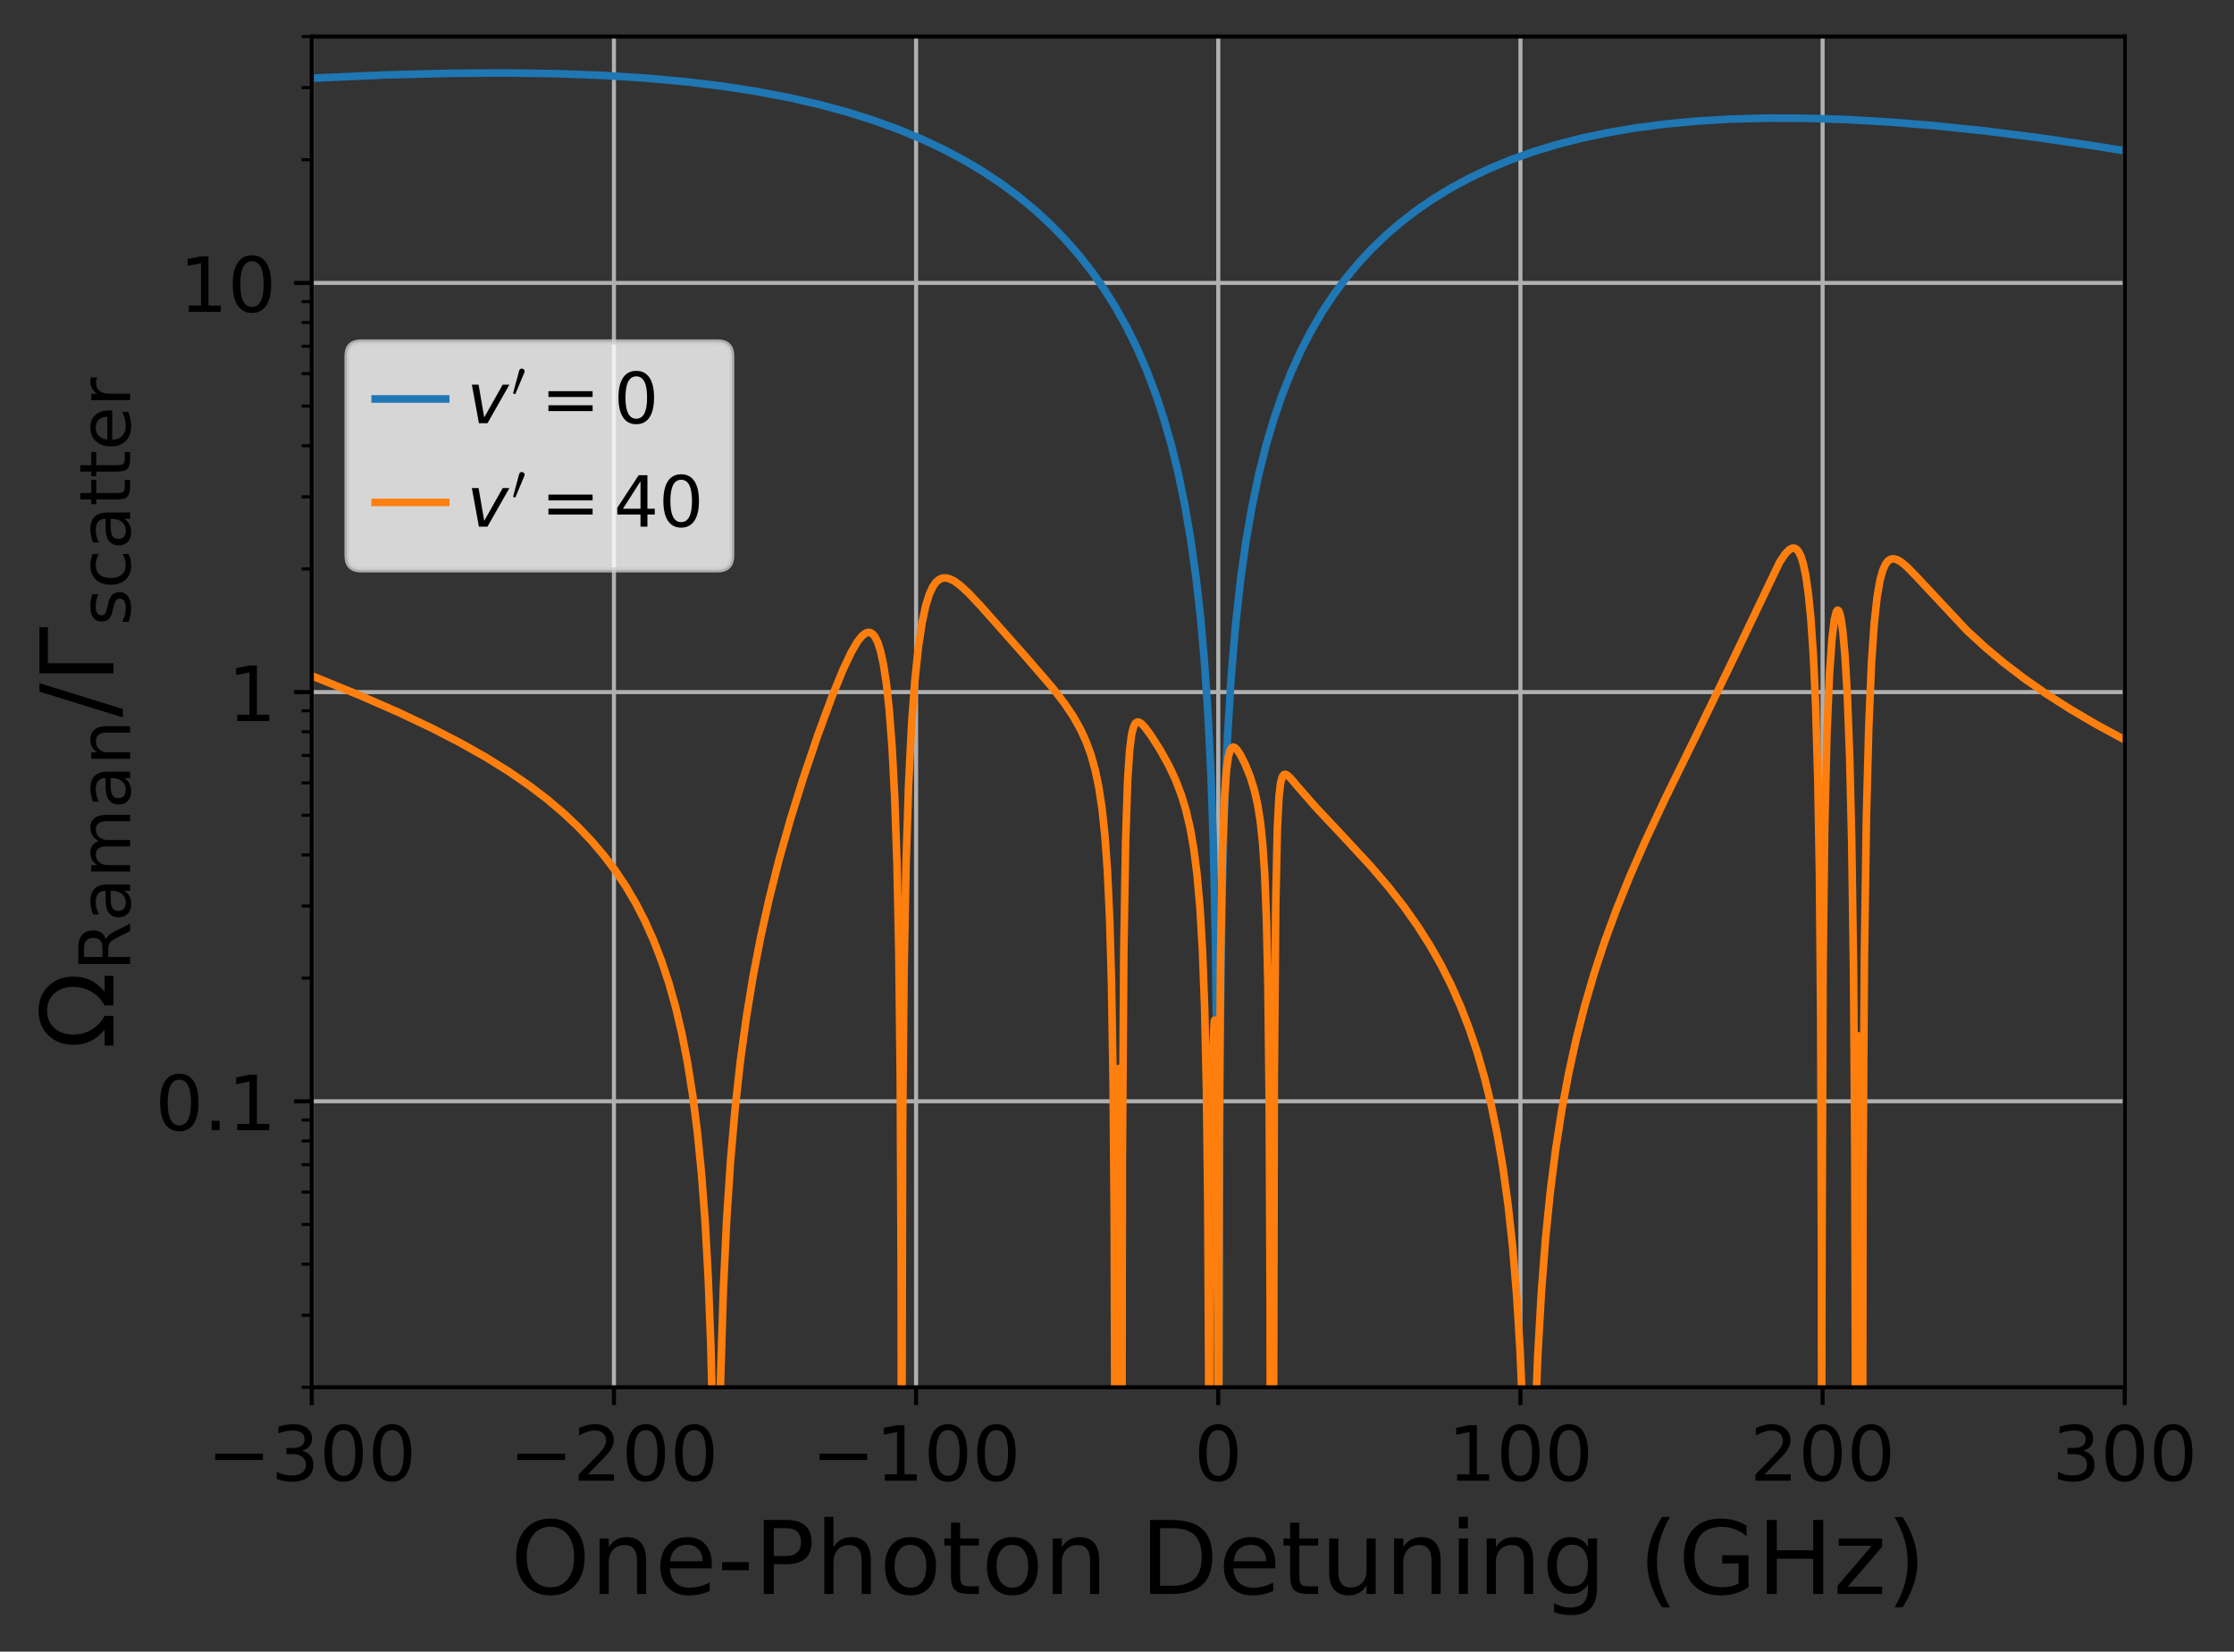 <?xml version="1.0" encoding="utf-8" standalone="no"?>
<!DOCTYPE svg PUBLIC "-//W3C//DTD SVG 1.1//EN"
  "http://www.w3.org/Graphics/SVG/1.1/DTD/svg11.dtd">
<!-- Created with matplotlib (https://matplotlib.org/) -->
<svg height="325.385pt" version="1.1" viewBox="0 0 440.047 325.385" width="440.047pt" xmlns="http://www.w3.org/2000/svg" xmlns:xlink="http://www.w3.org/1999/xlink">
 <rect x="0" y="0" width="440.047" height="325.385" fill="#333333" stroke="none"/>
 <defs>
  <style type="text/css">*{stroke-linecap:butt;stroke-linejoin:round;}</style>
 </defs>
 <g id="figure_1">
  <g id="patch_1">
   <path d="M 0 325.385 
L 440.047 325.385 
L 440.047 0 
L 0 0 
z
" style="fill:none;"/>
  </g>
  <g id="axes_1">
   <g id="patch_2">
    <path d="M 61.411 273.312 
L 418.531 273.312 
L 418.531 7.2 
L 61.411 7.2 
z
" style="fill:none;"/>
   </g>
   <g id="matplotlib.axis_1">
    <g id="xtick_1">
     <g id="line2d_1">
      <path clip-path="url(#pee92595c7c)" d="M 61.411 273.312 
L 61.411 7.2 
" style="fill:none;stroke:#b0b0b0;stroke-linecap:square;stroke-width:0.8;"/>
     </g>
     <g id="line2d_2">
      <defs>
       <path d="M 0 0 
L 0 3.5 
" id="m005f0a59be" style="stroke:#000000;stroke-width:0.8;"/>
      </defs>
      <g>
       <use style="stroke:#000000;stroke-width:0.8;" x="61.411" xlink:href="#m005f0a59be" y="273.312"/>
      </g>
     </g>
     <g id="text_1">
      <!-- −300 -->
      <g transform="translate(40.811 291.71)scale(0.15 -0.15)">
       <defs>
        <path d="M 10.594 35.5 
L 73.188 35.5 
L 73.188 27.203 
L 10.594 27.203 
z
" id="DejaVuSans-8722"/>
        <path d="M 40.578 39.312 
Q 47.656 37.797 51.625 33 
Q 55.609 28.219 55.609 21.188 
Q 55.609 10.406 48.188 4.484 
Q 40.766 -1.422 27.094 -1.422 
Q 22.516 -1.422 17.656 -0.516 
Q 12.797 0.391 7.625 2.203 
L 7.625 11.719 
Q 11.719 9.328 16.594 8.109 
Q 21.484 6.891 26.812 6.891 
Q 36.078 6.891 40.938 10.547 
Q 45.797 14.203 45.797 21.188 
Q 45.797 27.641 41.281 31.266 
Q 36.766 34.906 28.719 34.906 
L 20.219 34.906 
L 20.219 43.016 
L 29.109 43.016 
Q 36.375 43.016 40.234 45.922 
Q 44.094 48.828 44.094 54.297 
Q 44.094 59.906 40.109 62.906 
Q 36.141 65.922 28.719 65.922 
Q 24.656 65.922 20.016 65.031 
Q 15.375 64.156 9.812 62.312 
L 9.812 71.094 
Q 15.438 72.656 20.344 73.438 
Q 25.25 74.219 29.594 74.219 
Q 40.828 74.219 47.359 69.109 
Q 53.906 64.016 53.906 55.328 
Q 53.906 49.266 50.438 45.094 
Q 46.969 40.922 40.578 39.312 
z
" id="DejaVuSans-51"/>
        <path d="M 31.781 66.406 
Q 24.172 66.406 20.328 58.906 
Q 16.5 51.422 16.5 36.375 
Q 16.5 21.391 20.328 13.891 
Q 24.172 6.391 31.781 6.391 
Q 39.453 6.391 43.281 13.891 
Q 47.125 21.391 47.125 36.375 
Q 47.125 51.422 43.281 58.906 
Q 39.453 66.406 31.781 66.406 
z
M 31.781 74.219 
Q 44.047 74.219 50.516 64.516 
Q 56.984 54.828 56.984 36.375 
Q 56.984 17.969 50.516 8.266 
Q 44.047 -1.422 31.781 -1.422 
Q 19.531 -1.422 13.062 8.266 
Q 6.594 17.969 6.594 36.375 
Q 6.594 54.828 13.062 64.516 
Q 19.531 74.219 31.781 74.219 
z
" id="DejaVuSans-48"/>
       </defs>
       <use xlink:href="#DejaVuSans-8722"/>
       <use x="83.789" xlink:href="#DejaVuSans-51"/>
       <use x="147.412" xlink:href="#DejaVuSans-48"/>
       <use x="211.035" xlink:href="#DejaVuSans-48"/>
      </g>
     </g>
    </g>
    <g id="xtick_2">
     <g id="line2d_3">
      <path clip-path="url(#pee92595c7c)" d="M 120.931 273.312 
L 120.931 7.2 
" style="fill:none;stroke:#b0b0b0;stroke-linecap:square;stroke-width:0.8;"/>
     </g>
     <g id="line2d_4">
      <g>
       <use style="stroke:#000000;stroke-width:0.8;" x="120.931" xlink:href="#m005f0a59be" y="273.312"/>
      </g>
     </g>
     <g id="text_2">
      <!-- −200 -->
      <g transform="translate(100.331 291.71)scale(0.15 -0.15)">
       <defs>
        <path d="M 19.188 8.297 
L 53.609 8.297 
L 53.609 0 
L 7.328 0 
L 7.328 8.297 
Q 12.938 14.109 22.625 23.891 
Q 32.328 33.688 34.812 36.531 
Q 39.547 41.844 41.422 45.531 
Q 43.312 49.219 43.312 52.781 
Q 43.312 58.594 39.234 62.25 
Q 35.156 65.922 28.609 65.922 
Q 23.969 65.922 18.812 64.312 
Q 13.672 62.703 7.812 59.422 
L 7.812 69.391 
Q 13.766 71.781 18.938 73 
Q 24.125 74.219 28.422 74.219 
Q 39.75 74.219 46.484 68.547 
Q 53.219 62.891 53.219 53.422 
Q 53.219 48.922 51.531 44.891 
Q 49.859 40.875 45.406 35.406 
Q 44.188 33.984 37.641 27.219 
Q 31.109 20.453 19.188 8.297 
z
" id="DejaVuSans-50"/>
       </defs>
       <use xlink:href="#DejaVuSans-8722"/>
       <use x="83.789" xlink:href="#DejaVuSans-50"/>
       <use x="147.412" xlink:href="#DejaVuSans-48"/>
       <use x="211.035" xlink:href="#DejaVuSans-48"/>
      </g>
     </g>
    </g>
    <g id="xtick_3">
     <g id="line2d_5">
      <path clip-path="url(#pee92595c7c)" d="M 180.451 273.312 
L 180.451 7.2 
" style="fill:none;stroke:#b0b0b0;stroke-linecap:square;stroke-width:0.8;"/>
     </g>
     <g id="line2d_6">
      <g>
       <use style="stroke:#000000;stroke-width:0.8;" x="180.451" xlink:href="#m005f0a59be" y="273.312"/>
      </g>
     </g>
     <g id="text_3">
      <!-- −100 -->
      <g transform="translate(159.851 291.71)scale(0.15 -0.15)">
       <defs>
        <path d="M 12.406 8.297 
L 28.516 8.297 
L 28.516 63.922 
L 10.984 60.406 
L 10.984 69.391 
L 28.422 72.906 
L 38.281 72.906 
L 38.281 8.297 
L 54.391 8.297 
L 54.391 0 
L 12.406 0 
z
" id="DejaVuSans-49"/>
       </defs>
       <use xlink:href="#DejaVuSans-8722"/>
       <use x="83.789" xlink:href="#DejaVuSans-49"/>
       <use x="147.412" xlink:href="#DejaVuSans-48"/>
       <use x="211.035" xlink:href="#DejaVuSans-48"/>
      </g>
     </g>
    </g>
    <g id="xtick_4">
     <g id="line2d_7">
      <path clip-path="url(#pee92595c7c)" d="M 239.971 273.312 
L 239.971 7.2 
" style="fill:none;stroke:#b0b0b0;stroke-linecap:square;stroke-width:0.8;"/>
     </g>
     <g id="line2d_8">
      <g>
       <use style="stroke:#000000;stroke-width:0.8;" x="239.971" xlink:href="#m005f0a59be" y="273.312"/>
      </g>
     </g>
     <g id="text_4">
      <!-- 0 -->
      <g transform="translate(235.199 291.71)scale(0.15 -0.15)">
       <use xlink:href="#DejaVuSans-48"/>
      </g>
     </g>
    </g>
    <g id="xtick_5">
     <g id="line2d_9">
      <path clip-path="url(#pee92595c7c)" d="M 299.491 273.312 
L 299.491 7.2 
" style="fill:none;stroke:#b0b0b0;stroke-linecap:square;stroke-width:0.8;"/>
     </g>
     <g id="line2d_10">
      <g>
       <use style="stroke:#000000;stroke-width:0.8;" x="299.491" xlink:href="#m005f0a59be" y="273.312"/>
      </g>
     </g>
     <g id="text_5">
      <!-- 100 -->
      <g transform="translate(285.175 291.71)scale(0.15 -0.15)">
       <use xlink:href="#DejaVuSans-49"/>
       <use x="63.623" xlink:href="#DejaVuSans-48"/>
       <use x="127.246" xlink:href="#DejaVuSans-48"/>
      </g>
     </g>
    </g>
    <g id="xtick_6">
     <g id="line2d_11">
      <path clip-path="url(#pee92595c7c)" d="M 359.011 273.312 
L 359.011 7.2 
" style="fill:none;stroke:#b0b0b0;stroke-linecap:square;stroke-width:0.8;"/>
     </g>
     <g id="line2d_12">
      <g>
       <use style="stroke:#000000;stroke-width:0.8;" x="359.011" xlink:href="#m005f0a59be" y="273.312"/>
      </g>
     </g>
     <g id="text_6">
      <!-- 200 -->
      <g transform="translate(344.695 291.71)scale(0.15 -0.15)">
       <use xlink:href="#DejaVuSans-50"/>
       <use x="63.623" xlink:href="#DejaVuSans-48"/>
       <use x="127.246" xlink:href="#DejaVuSans-48"/>
      </g>
     </g>
    </g>
    <g id="xtick_7">
     <g id="line2d_13">
      <path clip-path="url(#pee92595c7c)" d="M 418.531 273.312 
L 418.531 7.2 
" style="fill:none;stroke:#b0b0b0;stroke-linecap:square;stroke-width:0.8;"/>
     </g>
     <g id="line2d_14">
      <g>
       <use style="stroke:#000000;stroke-width:0.8;" x="418.531" xlink:href="#m005f0a59be" y="273.312"/>
      </g>
     </g>
     <g id="text_7">
      <!-- 300 -->
      <g transform="translate(404.215 291.71)scale(0.15 -0.15)">
       <use xlink:href="#DejaVuSans-51"/>
       <use x="63.623" xlink:href="#DejaVuSans-48"/>
       <use x="127.246" xlink:href="#DejaVuSans-48"/>
      </g>
     </g>
    </g>
    <g id="text_8">
     <!-- One-Photon Detuning (GHz) -->
     <g transform="translate(100.549 314.026)scale(0.2 -0.2)">
      <defs>
       <path d="M 39.406 66.219 
Q 28.656 66.219 22.328 58.203 
Q 16.016 50.203 16.016 36.375 
Q 16.016 22.609 22.328 14.594 
Q 28.656 6.594 39.406 6.594 
Q 50.141 6.594 56.422 14.594 
Q 62.703 22.609 62.703 36.375 
Q 62.703 50.203 56.422 58.203 
Q 50.141 66.219 39.406 66.219 
z
M 39.406 74.219 
Q 54.734 74.219 63.906 63.938 
Q 73.094 53.656 73.094 36.375 
Q 73.094 19.141 63.906 8.859 
Q 54.734 -1.422 39.406 -1.422 
Q 24.031 -1.422 14.812 8.828 
Q 5.609 19.094 5.609 36.375 
Q 5.609 53.656 14.812 63.938 
Q 24.031 74.219 39.406 74.219 
z
" id="DejaVuSans-79"/>
       <path d="M 54.891 33.016 
L 54.891 0 
L 45.906 0 
L 45.906 32.719 
Q 45.906 40.484 42.875 44.328 
Q 39.844 48.188 33.797 48.188 
Q 26.516 48.188 22.312 43.547 
Q 18.109 38.922 18.109 30.906 
L 18.109 0 
L 9.078 0 
L 9.078 54.688 
L 18.109 54.688 
L 18.109 46.188 
Q 21.344 51.125 25.703 53.562 
Q 30.078 56 35.797 56 
Q 45.219 56 50.047 50.172 
Q 54.891 44.344 54.891 33.016 
z
" id="DejaVuSans-110"/>
       <path d="M 56.203 29.594 
L 56.203 25.203 
L 14.891 25.203 
Q 15.484 15.922 20.484 11.062 
Q 25.484 6.203 34.422 6.203 
Q 39.594 6.203 44.453 7.469 
Q 49.312 8.734 54.109 11.281 
L 54.109 2.781 
Q 49.266 0.734 44.188 -0.344 
Q 39.109 -1.422 33.891 -1.422 
Q 20.797 -1.422 13.156 6.188 
Q 5.516 13.812 5.516 26.812 
Q 5.516 40.234 12.766 48.109 
Q 20.016 56 32.328 56 
Q 43.359 56 49.781 48.891 
Q 56.203 41.797 56.203 29.594 
z
M 47.219 32.234 
Q 47.125 39.594 43.094 43.984 
Q 39.062 48.391 32.422 48.391 
Q 24.906 48.391 20.391 44.141 
Q 15.875 39.891 15.188 32.172 
z
" id="DejaVuSans-101"/>
       <path d="M 4.891 31.391 
L 31.203 31.391 
L 31.203 23.391 
L 4.891 23.391 
z
" id="DejaVuSans-45"/>
       <path d="M 19.672 64.797 
L 19.672 37.406 
L 32.078 37.406 
Q 38.969 37.406 42.719 40.969 
Q 46.484 44.531 46.484 51.125 
Q 46.484 57.672 42.719 61.234 
Q 38.969 64.797 32.078 64.797 
z
M 9.812 72.906 
L 32.078 72.906 
Q 44.344 72.906 50.609 67.359 
Q 56.891 61.812 56.891 51.125 
Q 56.891 40.328 50.609 34.812 
Q 44.344 29.297 32.078 29.297 
L 19.672 29.297 
L 19.672 0 
L 9.812 0 
z
" id="DejaVuSans-80"/>
       <path d="M 54.891 33.016 
L 54.891 0 
L 45.906 0 
L 45.906 32.719 
Q 45.906 40.484 42.875 44.328 
Q 39.844 48.188 33.797 48.188 
Q 26.516 48.188 22.312 43.547 
Q 18.109 38.922 18.109 30.906 
L 18.109 0 
L 9.078 0 
L 9.078 75.984 
L 18.109 75.984 
L 18.109 46.188 
Q 21.344 51.125 25.703 53.562 
Q 30.078 56 35.797 56 
Q 45.219 56 50.047 50.172 
Q 54.891 44.344 54.891 33.016 
z
" id="DejaVuSans-104"/>
       <path d="M 30.609 48.391 
Q 23.391 48.391 19.188 42.75 
Q 14.984 37.109 14.984 27.297 
Q 14.984 17.484 19.156 11.844 
Q 23.344 6.203 30.609 6.203 
Q 37.797 6.203 41.984 11.859 
Q 46.188 17.531 46.188 27.297 
Q 46.188 37.016 41.984 42.703 
Q 37.797 48.391 30.609 48.391 
z
M 30.609 56 
Q 42.328 56 49.016 48.375 
Q 55.719 40.766 55.719 27.297 
Q 55.719 13.875 49.016 6.219 
Q 42.328 -1.422 30.609 -1.422 
Q 18.844 -1.422 12.172 6.219 
Q 5.516 13.875 5.516 27.297 
Q 5.516 40.766 12.172 48.375 
Q 18.844 56 30.609 56 
z
" id="DejaVuSans-111"/>
       <path d="M 18.312 70.219 
L 18.312 54.688 
L 36.812 54.688 
L 36.812 47.703 
L 18.312 47.703 
L 18.312 18.016 
Q 18.312 11.328 20.141 9.422 
Q 21.969 7.516 27.594 7.516 
L 36.812 7.516 
L 36.812 0 
L 27.594 0 
Q 17.188 0 13.234 3.875 
Q 9.281 7.766 9.281 18.016 
L 9.281 47.703 
L 2.688 47.703 
L 2.688 54.688 
L 9.281 54.688 
L 9.281 70.219 
z
" id="DejaVuSans-116"/>
       <path id="DejaVuSans-32"/>
       <path d="M 19.672 64.797 
L 19.672 8.109 
L 31.594 8.109 
Q 46.688 8.109 53.688 14.938 
Q 60.688 21.781 60.688 36.531 
Q 60.688 51.172 53.688 57.984 
Q 46.688 64.797 31.594 64.797 
z
M 9.812 72.906 
L 30.078 72.906 
Q 51.266 72.906 61.172 64.094 
Q 71.094 55.281 71.094 36.531 
Q 71.094 17.672 61.125 8.828 
Q 51.172 0 30.078 0 
L 9.812 0 
z
" id="DejaVuSans-68"/>
       <path d="M 8.5 21.578 
L 8.5 54.688 
L 17.484 54.688 
L 17.484 21.922 
Q 17.484 14.156 20.5 10.266 
Q 23.531 6.391 29.594 6.391 
Q 36.859 6.391 41.078 11.031 
Q 45.312 15.672 45.312 23.688 
L 45.312 54.688 
L 54.297 54.688 
L 54.297 0 
L 45.312 0 
L 45.312 8.406 
Q 42.047 3.422 37.719 1 
Q 33.406 -1.422 27.688 -1.422 
Q 18.266 -1.422 13.375 4.438 
Q 8.5 10.297 8.5 21.578 
z
M 31.109 56 
z
" id="DejaVuSans-117"/>
       <path d="M 9.422 54.688 
L 18.406 54.688 
L 18.406 0 
L 9.422 0 
z
M 9.422 75.984 
L 18.406 75.984 
L 18.406 64.594 
L 9.422 64.594 
z
" id="DejaVuSans-105"/>
       <path d="M 45.406 27.984 
Q 45.406 37.75 41.375 43.109 
Q 37.359 48.484 30.078 48.484 
Q 22.859 48.484 18.828 43.109 
Q 14.797 37.75 14.797 27.984 
Q 14.797 18.266 18.828 12.891 
Q 22.859 7.516 30.078 7.516 
Q 37.359 7.516 41.375 12.891 
Q 45.406 18.266 45.406 27.984 
z
M 54.391 6.781 
Q 54.391 -7.172 48.188 -13.984 
Q 42 -20.797 29.203 -20.797 
Q 24.469 -20.797 20.266 -20.094 
Q 16.062 -19.391 12.109 -17.922 
L 12.109 -9.188 
Q 16.062 -11.328 19.922 -12.344 
Q 23.781 -13.375 27.781 -13.375 
Q 36.625 -13.375 41.016 -8.766 
Q 45.406 -4.156 45.406 5.172 
L 45.406 9.625 
Q 42.625 4.781 38.281 2.391 
Q 33.938 0 27.875 0 
Q 17.828 0 11.672 7.656 
Q 5.516 15.328 5.516 27.984 
Q 5.516 40.672 11.672 48.328 
Q 17.828 56 27.875 56 
Q 33.938 56 38.281 53.609 
Q 42.625 51.219 45.406 46.391 
L 45.406 54.688 
L 54.391 54.688 
z
" id="DejaVuSans-103"/>
       <path d="M 31 75.875 
Q 24.469 64.656 21.281 53.656 
Q 18.109 42.672 18.109 31.391 
Q 18.109 20.125 21.312 9.062 
Q 24.516 -2 31 -13.188 
L 23.188 -13.188 
Q 15.875 -1.703 12.234 9.375 
Q 8.594 20.453 8.594 31.391 
Q 8.594 42.281 12.203 53.312 
Q 15.828 64.359 23.188 75.875 
z
" id="DejaVuSans-40"/>
       <path d="M 59.516 10.406 
L 59.516 29.984 
L 43.406 29.984 
L 43.406 38.094 
L 69.281 38.094 
L 69.281 6.781 
Q 63.578 2.734 56.688 0.656 
Q 49.812 -1.422 42 -1.422 
Q 24.906 -1.422 15.25 8.562 
Q 5.609 18.562 5.609 36.375 
Q 5.609 54.25 15.25 64.234 
Q 24.906 74.219 42 74.219 
Q 49.125 74.219 55.547 72.453 
Q 61.969 70.703 67.391 67.281 
L 67.391 56.781 
Q 61.922 61.422 55.766 63.766 
Q 49.609 66.109 42.828 66.109 
Q 29.438 66.109 22.719 58.641 
Q 16.016 51.172 16.016 36.375 
Q 16.016 21.625 22.719 14.156 
Q 29.438 6.688 42.828 6.688 
Q 48.047 6.688 52.141 7.594 
Q 56.25 8.5 59.516 10.406 
z
" id="DejaVuSans-71"/>
       <path d="M 9.812 72.906 
L 19.672 72.906 
L 19.672 43.016 
L 55.516 43.016 
L 55.516 72.906 
L 65.375 72.906 
L 65.375 0 
L 55.516 0 
L 55.516 34.719 
L 19.672 34.719 
L 19.672 0 
L 9.812 0 
z
" id="DejaVuSans-72"/>
       <path d="M 5.516 54.688 
L 48.188 54.688 
L 48.188 46.484 
L 14.406 7.172 
L 48.188 7.172 
L 48.188 0 
L 4.297 0 
L 4.297 8.203 
L 38.094 47.516 
L 5.516 47.516 
z
" id="DejaVuSans-122"/>
       <path d="M 8.016 75.875 
L 15.828 75.875 
Q 23.141 64.359 26.781 53.312 
Q 30.422 42.281 30.422 31.391 
Q 30.422 20.453 26.781 9.375 
Q 23.141 -1.703 15.828 -13.188 
L 8.016 -13.188 
Q 14.5 -2 17.703 9.062 
Q 20.906 20.125 20.906 31.391 
Q 20.906 42.672 17.703 53.656 
Q 14.5 64.656 8.016 75.875 
z
" id="DejaVuSans-41"/>
      </defs>
      <use xlink:href="#DejaVuSans-79"/>
      <use x="78.711" xlink:href="#DejaVuSans-110"/>
      <use x="142.09" xlink:href="#DejaVuSans-101"/>
      <use x="203.613" xlink:href="#DejaVuSans-45"/>
      <use x="239.697" xlink:href="#DejaVuSans-80"/>
      <use x="300" xlink:href="#DejaVuSans-104"/>
      <use x="363.379" xlink:href="#DejaVuSans-111"/>
      <use x="424.561" xlink:href="#DejaVuSans-116"/>
      <use x="463.77" xlink:href="#DejaVuSans-111"/>
      <use x="524.951" xlink:href="#DejaVuSans-110"/>
      <use x="588.33" xlink:href="#DejaVuSans-32"/>
      <use x="620.117" xlink:href="#DejaVuSans-68"/>
      <use x="697.119" xlink:href="#DejaVuSans-101"/>
      <use x="758.643" xlink:href="#DejaVuSans-116"/>
      <use x="797.852" xlink:href="#DejaVuSans-117"/>
      <use x="861.23" xlink:href="#DejaVuSans-110"/>
      <use x="924.609" xlink:href="#DejaVuSans-105"/>
      <use x="952.393" xlink:href="#DejaVuSans-110"/>
      <use x="1015.771" xlink:href="#DejaVuSans-103"/>
      <use x="1079.248" xlink:href="#DejaVuSans-32"/>
      <use x="1111.035" xlink:href="#DejaVuSans-40"/>
      <use x="1150.049" xlink:href="#DejaVuSans-71"/>
      <use x="1227.539" xlink:href="#DejaVuSans-72"/>
      <use x="1302.734" xlink:href="#DejaVuSans-122"/>
      <use x="1355.225" xlink:href="#DejaVuSans-41"/>
     </g>
    </g>
   </g>
   <g id="matplotlib.axis_2">
    <g id="ytick_1">
     <g id="line2d_15">
      <path clip-path="url(#pee92595c7c)" d="M 61.411 216.965 
L 418.531 216.965 
" style="fill:none;stroke:#b0b0b0;stroke-linecap:square;stroke-width:0.8;"/>
     </g>
     <g id="line2d_16">
      <defs>
       <path d="M 0 0 
L -3.5 0 
" id="mc3ce260a5b" style="stroke:#000000;stroke-width:0.8;"/>
      </defs>
      <g>
       <use style="stroke:#000000;stroke-width:0.8;" x="61.411" xlink:href="#mc3ce260a5b" y="216.965"/>
      </g>
     </g>
     <g id="text_9">
      <!-- 0.1 -->
      <g transform="translate(30.556 222.663)scale(0.15 -0.15)">
       <defs>
        <path d="M 10.688 12.406 
L 21 12.406 
L 21 0 
L 10.688 0 
z
" id="DejaVuSans-46"/>
       </defs>
       <use xlink:href="#DejaVuSans-48"/>
       <use x="63.623" xlink:href="#DejaVuSans-46"/>
       <use x="95.41" xlink:href="#DejaVuSans-49"/>
      </g>
     </g>
    </g>
    <g id="ytick_2">
     <g id="line2d_17">
      <path clip-path="url(#pee92595c7c)" d="M 61.411 136.35 
L 418.531 136.35 
" style="fill:none;stroke:#b0b0b0;stroke-linecap:square;stroke-width:0.8;"/>
     </g>
     <g id="line2d_18">
      <g>
       <use style="stroke:#000000;stroke-width:0.8;" x="61.411" xlink:href="#mc3ce260a5b" y="136.35"/>
      </g>
     </g>
     <g id="text_10">
      <!-- 1 -->
      <g transform="translate(44.867 142.049)scale(0.15 -0.15)">
       <use xlink:href="#DejaVuSans-49"/>
      </g>
     </g>
    </g>
    <g id="ytick_3">
     <g id="line2d_19">
      <path clip-path="url(#pee92595c7c)" d="M 61.411 55.735 
L 418.531 55.735 
" style="fill:none;stroke:#b0b0b0;stroke-linecap:square;stroke-width:0.8;"/>
     </g>
     <g id="line2d_20">
      <g>
       <use style="stroke:#000000;stroke-width:0.8;" x="61.411" xlink:href="#mc3ce260a5b" y="55.735"/>
      </g>
     </g>
     <g id="text_11">
      <!-- 10 -->
      <g transform="translate(35.323 61.434)scale(0.15 -0.15)">
       <use xlink:href="#DejaVuSans-49"/>
       <use x="63.623" xlink:href="#DejaVuSans-48"/>
      </g>
     </g>
    </g>
    <g id="ytick_4">
     <g id="line2d_21">
      <defs>
       <path d="M 0 0 
L -2 0 
" id="md0f4fded07" style="stroke:#000000;stroke-width:0.6;"/>
      </defs>
      <g>
       <use style="stroke:#000000;stroke-width:0.6;" x="61.411" xlink:href="#md0f4fded07" y="273.312"/>
      </g>
     </g>
    </g>
    <g id="ytick_5">
     <g id="line2d_22">
      <g>
       <use style="stroke:#000000;stroke-width:0.6;" x="61.411" xlink:href="#md0f4fded07" y="259.116"/>
      </g>
     </g>
    </g>
    <g id="ytick_6">
     <g id="line2d_23">
      <g>
       <use style="stroke:#000000;stroke-width:0.6;" x="61.411" xlink:href="#md0f4fded07" y="249.045"/>
      </g>
     </g>
    </g>
    <g id="ytick_7">
     <g id="line2d_24">
      <g>
       <use style="stroke:#000000;stroke-width:0.6;" x="61.411" xlink:href="#md0f4fded07" y="241.232"/>
      </g>
     </g>
    </g>
    <g id="ytick_8">
     <g id="line2d_25">
      <g>
       <use style="stroke:#000000;stroke-width:0.6;" x="61.411" xlink:href="#md0f4fded07" y="234.849"/>
      </g>
     </g>
    </g>
    <g id="ytick_9">
     <g id="line2d_26">
      <g>
       <use style="stroke:#000000;stroke-width:0.6;" x="61.411" xlink:href="#md0f4fded07" y="229.452"/>
      </g>
     </g>
    </g>
    <g id="ytick_10">
     <g id="line2d_27">
      <g>
       <use style="stroke:#000000;stroke-width:0.6;" x="61.411" xlink:href="#md0f4fded07" y="224.777"/>
      </g>
     </g>
    </g>
    <g id="ytick_11">
     <g id="line2d_28">
      <g>
       <use style="stroke:#000000;stroke-width:0.6;" x="61.411" xlink:href="#md0f4fded07" y="220.653"/>
      </g>
     </g>
    </g>
    <g id="ytick_12">
     <g id="line2d_29">
      <g>
       <use style="stroke:#000000;stroke-width:0.6;" x="61.411" xlink:href="#md0f4fded07" y="192.697"/>
      </g>
     </g>
    </g>
    <g id="ytick_13">
     <g id="line2d_30">
      <g>
       <use style="stroke:#000000;stroke-width:0.6;" x="61.411" xlink:href="#md0f4fded07" y="178.502"/>
      </g>
     </g>
    </g>
    <g id="ytick_14">
     <g id="line2d_31">
      <g>
       <use style="stroke:#000000;stroke-width:0.6;" x="61.411" xlink:href="#md0f4fded07" y="168.43"/>
      </g>
     </g>
    </g>
    <g id="ytick_15">
     <g id="line2d_32">
      <g>
       <use style="stroke:#000000;stroke-width:0.6;" x="61.411" xlink:href="#md0f4fded07" y="160.617"/>
      </g>
     </g>
    </g>
    <g id="ytick_16">
     <g id="line2d_33">
      <g>
       <use style="stroke:#000000;stroke-width:0.6;" x="61.411" xlink:href="#md0f4fded07" y="154.234"/>
      </g>
     </g>
    </g>
    <g id="ytick_17">
     <g id="line2d_34">
      <g>
       <use style="stroke:#000000;stroke-width:0.6;" x="61.411" xlink:href="#md0f4fded07" y="148.837"/>
      </g>
     </g>
    </g>
    <g id="ytick_18">
     <g id="line2d_35">
      <g>
       <use style="stroke:#000000;stroke-width:0.6;" x="61.411" xlink:href="#md0f4fded07" y="144.162"/>
      </g>
     </g>
    </g>
    <g id="ytick_19">
     <g id="line2d_36">
      <g>
       <use style="stroke:#000000;stroke-width:0.6;" x="61.411" xlink:href="#md0f4fded07" y="140.039"/>
      </g>
     </g>
    </g>
    <g id="ytick_20">
     <g id="line2d_37">
      <g>
       <use style="stroke:#000000;stroke-width:0.6;" x="61.411" xlink:href="#md0f4fded07" y="112.082"/>
      </g>
     </g>
    </g>
    <g id="ytick_21">
     <g id="line2d_38">
      <g>
       <use style="stroke:#000000;stroke-width:0.6;" x="61.411" xlink:href="#md0f4fded07" y="97.887"/>
      </g>
     </g>
    </g>
    <g id="ytick_22">
     <g id="line2d_39">
      <g>
       <use style="stroke:#000000;stroke-width:0.6;" x="61.411" xlink:href="#md0f4fded07" y="87.815"/>
      </g>
     </g>
    </g>
    <g id="ytick_23">
     <g id="line2d_40">
      <g>
       <use style="stroke:#000000;stroke-width:0.6;" x="61.411" xlink:href="#md0f4fded07" y="80.002"/>
      </g>
     </g>
    </g>
    <g id="ytick_24">
     <g id="line2d_41">
      <g>
       <use style="stroke:#000000;stroke-width:0.6;" x="61.411" xlink:href="#md0f4fded07" y="73.619"/>
      </g>
     </g>
    </g>
    <g id="ytick_25">
     <g id="line2d_42">
      <g>
       <use style="stroke:#000000;stroke-width:0.6;" x="61.411" xlink:href="#md0f4fded07" y="68.222"/>
      </g>
     </g>
    </g>
    <g id="ytick_26">
     <g id="line2d_43">
      <g>
       <use style="stroke:#000000;stroke-width:0.6;" x="61.411" xlink:href="#md0f4fded07" y="63.547"/>
      </g>
     </g>
    </g>
    <g id="ytick_27">
     <g id="line2d_44">
      <g>
       <use style="stroke:#000000;stroke-width:0.6;" x="61.411" xlink:href="#md0f4fded07" y="59.424"/>
      </g>
     </g>
    </g>
    <g id="ytick_28">
     <g id="line2d_45">
      <g>
       <use style="stroke:#000000;stroke-width:0.6;" x="61.411" xlink:href="#md0f4fded07" y="31.467"/>
      </g>
     </g>
    </g>
    <g id="ytick_29">
     <g id="line2d_46">
      <g>
       <use style="stroke:#000000;stroke-width:0.6;" x="61.411" xlink:href="#md0f4fded07" y="17.272"/>
      </g>
     </g>
    </g>
    <g id="ytick_30">
     <g id="line2d_47">
      <g>
       <use style="stroke:#000000;stroke-width:0.6;" x="61.411" xlink:href="#md0f4fded07" y="7.2"/>
      </g>
     </g>
    </g>
    <g id="text_12">
     <!-- $\Omega_{\mathrm{Raman}}/\Gamma_{\mathrm{scatter}}$ -->
     <g transform="translate(22.397 206.756)rotate(-90)scale(0.2 -0.2)">
      <defs>
       <path d="M 72.609 8.688 
L 72.609 0 
L 43.312 0 
L 43.312 8.688 
Q 51.953 13.422 56.781 21.531 
Q 61.625 29.641 61.625 39.5 
Q 61.625 51.219 55.172 58.297 
Q 48.734 65.375 38.188 65.375 
Q 27.641 65.375 21.172 58.266 
Q 14.703 51.172 14.703 39.5 
Q 14.703 29.641 19.531 21.531 
Q 24.422 13.422 33.109 8.688 
L 33.109 0 
L 3.812 0 
L 3.812 8.688 
L 19.391 8.688 
Q 11.672 15.484 8.109 22.75 
Q 4.594 30.031 4.594 39.016 
Q 4.594 54.547 13.969 64.156 
Q 23.297 73.781 38.188 73.781 
Q 52.984 73.781 62.406 64.156 
Q 71.781 54.594 71.781 39.5 
Q 71.781 30.031 68.312 22.797 
Q 64.844 15.578 56.984 8.688 
z
" id="DejaVuSans-937"/>
       <path d="M 44.391 34.188 
Q 47.562 33.109 50.562 29.594 
Q 53.562 26.078 56.594 19.922 
L 66.609 0 
L 56 0 
L 46.688 18.703 
Q 43.062 26.031 39.672 28.422 
Q 36.281 30.812 30.422 30.812 
L 19.672 30.812 
L 19.672 0 
L 9.812 0 
L 9.812 72.906 
L 32.078 72.906 
Q 44.578 72.906 50.734 67.672 
Q 56.891 62.453 56.891 51.906 
Q 56.891 45.016 53.688 40.469 
Q 50.484 35.938 44.391 34.188 
z
M 19.672 64.797 
L 19.672 38.922 
L 32.078 38.922 
Q 39.203 38.922 42.844 42.219 
Q 46.484 45.516 46.484 51.906 
Q 46.484 58.297 42.844 61.547 
Q 39.203 64.797 32.078 64.797 
z
" id="DejaVuSans-82"/>
       <path d="M 34.281 27.484 
Q 23.391 27.484 19.188 25 
Q 14.984 22.516 14.984 16.5 
Q 14.984 11.719 18.141 8.906 
Q 21.297 6.109 26.703 6.109 
Q 34.188 6.109 38.703 11.406 
Q 43.219 16.703 43.219 25.484 
L 43.219 27.484 
z
M 52.203 31.203 
L 52.203 0 
L 43.219 0 
L 43.219 8.297 
Q 40.141 3.328 35.547 0.953 
Q 30.953 -1.422 24.312 -1.422 
Q 15.922 -1.422 10.953 3.297 
Q 6 8.016 6 15.922 
Q 6 25.141 12.172 29.828 
Q 18.359 34.516 30.609 34.516 
L 43.219 34.516 
L 43.219 35.406 
Q 43.219 41.609 39.141 45 
Q 35.062 48.391 27.688 48.391 
Q 23 48.391 18.547 47.266 
Q 14.109 46.141 10.016 43.891 
L 10.016 52.203 
Q 14.938 54.109 19.578 55.047 
Q 24.219 56 28.609 56 
Q 40.484 56 46.344 49.844 
Q 52.203 43.703 52.203 31.203 
z
" id="DejaVuSans-97"/>
       <path d="M 52 44.188 
Q 55.375 50.25 60.062 53.125 
Q 64.75 56 71.094 56 
Q 79.641 56 84.281 50.016 
Q 88.922 44.047 88.922 33.016 
L 88.922 0 
L 79.891 0 
L 79.891 32.719 
Q 79.891 40.578 77.094 44.375 
Q 74.312 48.188 68.609 48.188 
Q 61.625 48.188 57.562 43.547 
Q 53.516 38.922 53.516 30.906 
L 53.516 0 
L 44.484 0 
L 44.484 32.719 
Q 44.484 40.625 41.703 44.406 
Q 38.922 48.188 33.109 48.188 
Q 26.219 48.188 22.156 43.531 
Q 18.109 38.875 18.109 30.906 
L 18.109 0 
L 9.078 0 
L 9.078 54.688 
L 18.109 54.688 
L 18.109 46.188 
Q 21.188 51.219 25.484 53.609 
Q 29.781 56 35.688 56 
Q 41.656 56 45.828 52.969 
Q 50 49.953 52 44.188 
z
" id="DejaVuSans-109"/>
       <path d="M 25.391 72.906 
L 33.688 72.906 
L 8.297 -9.281 
L 0 -9.281 
z
" id="DejaVuSans-47"/>
       <path d="M 9.812 0 
L 9.812 72.906 
L 55.172 72.906 
L 55.172 64.594 
L 19.672 64.594 
L 19.672 0 
z
" id="DejaVuSans-915"/>
       <path d="M 44.281 53.078 
L 44.281 44.578 
Q 40.484 46.531 36.375 47.5 
Q 32.281 48.484 27.875 48.484 
Q 21.188 48.484 17.844 46.438 
Q 14.5 44.391 14.5 40.281 
Q 14.5 37.156 16.891 35.375 
Q 19.281 33.594 26.516 31.984 
L 29.594 31.297 
Q 39.156 29.25 43.188 25.516 
Q 47.219 21.781 47.219 15.094 
Q 47.219 7.469 41.188 3.016 
Q 35.156 -1.422 24.609 -1.422 
Q 20.219 -1.422 15.453 -0.562 
Q 10.688 0.297 5.422 2 
L 5.422 11.281 
Q 10.406 8.688 15.234 7.391 
Q 20.062 6.109 24.812 6.109 
Q 31.156 6.109 34.562 8.281 
Q 37.984 10.453 37.984 14.406 
Q 37.984 18.062 35.516 20.016 
Q 33.062 21.969 24.703 23.781 
L 21.578 24.516 
Q 13.234 26.266 9.516 29.906 
Q 5.812 33.547 5.812 39.891 
Q 5.812 47.609 11.281 51.797 
Q 16.75 56 26.812 56 
Q 31.781 56 36.172 55.266 
Q 40.578 54.547 44.281 53.078 
z
" id="DejaVuSans-115"/>
       <path d="M 48.781 52.594 
L 48.781 44.188 
Q 44.969 46.297 41.141 47.344 
Q 37.312 48.391 33.406 48.391 
Q 24.656 48.391 19.812 42.844 
Q 14.984 37.312 14.984 27.297 
Q 14.984 17.281 19.812 11.734 
Q 24.656 6.203 33.406 6.203 
Q 37.312 6.203 41.141 7.25 
Q 44.969 8.297 48.781 10.406 
L 48.781 2.094 
Q 45.016 0.344 40.984 -0.531 
Q 36.969 -1.422 32.422 -1.422 
Q 20.062 -1.422 12.781 6.344 
Q 5.516 14.109 5.516 27.297 
Q 5.516 40.672 12.859 48.328 
Q 20.219 56 33.016 56 
Q 37.156 56 41.109 55.141 
Q 45.062 54.297 48.781 52.594 
z
" id="DejaVuSans-99"/>
       <path d="M 41.109 46.297 
Q 39.594 47.172 37.812 47.578 
Q 36.031 48 33.891 48 
Q 26.266 48 22.188 43.047 
Q 18.109 38.094 18.109 28.812 
L 18.109 0 
L 9.078 0 
L 9.078 54.688 
L 18.109 54.688 
L 18.109 46.188 
Q 20.953 51.172 25.484 53.578 
Q 30.031 56 36.531 56 
Q 37.453 56 38.578 55.875 
Q 39.703 55.766 41.062 55.516 
z
" id="DejaVuSans-114"/>
      </defs>
      <use transform="translate(0 0.219)" xlink:href="#DejaVuSans-937"/>
      <use transform="translate(77.373 -16.188)scale(0.7)" xlink:href="#DejaVuSans-82"/>
      <use transform="translate(126.011 -16.188)scale(0.7)" xlink:href="#DejaVuSans-97"/>
      <use transform="translate(168.906 -16.188)scale(0.7)" xlink:href="#DejaVuSans-109"/>
      <use transform="translate(237.095 -16.188)scale(0.7)" xlink:href="#DejaVuSans-97"/>
      <use transform="translate(279.99 -16.188)scale(0.7)" xlink:href="#DejaVuSans-110"/>
      <use transform="translate(327.09 0.219)" xlink:href="#DejaVuSans-47"/>
      <use transform="translate(360.781 0.219)" xlink:href="#DejaVuSans-915"/>
      <use transform="translate(417.451 -16.188)scale(0.7)" xlink:href="#DejaVuSans-115"/>
      <use transform="translate(453.921 -16.188)scale(0.7)" xlink:href="#DejaVuSans-99"/>
      <use transform="translate(492.407 -16.188)scale(0.7)" xlink:href="#DejaVuSans-97"/>
      <use transform="translate(535.303 -16.188)scale(0.7)" xlink:href="#DejaVuSans-116"/>
      <use transform="translate(562.749 -16.188)scale(0.7)" xlink:href="#DejaVuSans-116"/>
      <use transform="translate(590.195 -16.188)scale(0.7)" xlink:href="#DejaVuSans-101"/>
      <use transform="translate(633.262 -16.188)scale(0.7)" xlink:href="#DejaVuSans-114"/>
     </g>
    </g>
   </g>
   <g id="line2d_48">
    <path clip-path="url(#pee92595c7c)" d="M 61.282 15.405 
L 75.551 14.782 
L 88.201 14.447 
L 99.528 14.367 
L 109.678 14.513 
L 118.945 14.863 
L 127.477 15.406 
L 135.273 16.121 
L 142.481 17.002 
L 149.248 18.052 
L 155.573 19.26 
L 161.457 20.611 
L 166.9 22.085 
L 172.048 23.707 
L 176.903 25.469 
L 181.463 27.358 
L 185.729 29.361 
L 189.847 31.543 
L 193.672 33.821 
L 197.349 36.274 
L 200.733 38.795 
L 203.969 41.481 
L 207.058 44.34 
L 210 47.378 
L 212.648 50.424 
L 215.148 53.623 
L 217.502 56.979 
L 219.709 60.49 
L 221.915 64.436 
L 223.974 68.606 
L 225.887 73.011 
L 227.652 77.662 
L 229.27 82.565 
L 230.741 87.725 
L 232.065 93.133 
L 233.389 99.54 
L 234.566 106.426 
L 235.595 113.813 
L 236.478 121.681 
L 237.213 129.928 
L 237.949 140.729 
L 238.537 152.666 
L 238.979 165.379 
L 239.42 185.526 
L 239.714 211.099 
L 239.861 238.119 
L 240.008 301.569 
L 240.302 206.194 
L 240.744 175.535 
L 241.185 159.455 
L 241.773 145.483 
L 242.509 133.437 
L 243.392 122.966 
L 244.421 113.76 
L 245.451 106.499 
L 246.628 99.733 
L 247.952 93.446 
L 249.423 87.605 
L 250.894 82.634 
L 252.512 77.912 
L 254.277 73.439 
L 256.189 69.21 
L 258.249 65.217 
L 260.455 61.451 
L 262.662 58.111 
L 265.015 54.934 
L 267.516 51.919 
L 270.164 49.065 
L 272.959 46.371 
L 275.901 43.835 
L 278.99 41.456 
L 282.373 39.136 
L 285.903 36.991 
L 289.581 35.015 
L 293.553 33.14 
L 297.671 31.444 
L 302.084 29.873 
L 306.644 28.484 
L 311.499 27.237 
L 316.647 26.145 
L 322.09 25.217 
L 327.974 24.445 
L 334.152 23.862 
L 340.772 23.466 
L 347.832 23.271 
L 355.334 23.289 
L 363.425 23.536 
L 371.957 24.02 
L 381.077 24.76 
L 390.933 25.786 
L 401.377 27.102 
L 412.409 28.719 
L 418.587 29.72 
L 418.587 29.72 
" style="fill:none;stroke:#1f77b4;stroke-linecap:square;stroke-width:1.5;"/>
   </g>
   <g id="line2d_49">
    <path clip-path="url(#pee92595c7c)" d="M 61.41 133.135 
L 70.802 136.964 
L 78.516 140.343 
L 85.051 143.443 
L 90.73 146.377 
L 95.729 149.204 
L 100.193 151.981 
L 104.193 154.729 
L 107.764 157.448 
L 111.014 160.199 
L 113.978 162.998 
L 116.657 165.83 
L 118.942 168.529 
L 121.228 171.558 
L 123.335 174.718 
L 125.299 178.067 
L 127.12 181.622 
L 128.799 185.391 
L 130.334 189.384 
L 131.763 193.714 
L 133.084 198.43 
L 134.298 203.588 
L 135.406 209.253 
L 136.441 215.752 
L 137.37 223.057 
L 138.191 231.348 
L 138.905 240.869 
L 139.512 251.957 
L 140.012 265.078 
L 140.405 280.852 
L 140.727 303.176 
L 140.899 326.385 
M 141.265 326.385 
L 141.548 293.295 
L 141.941 271.617 
L 142.477 254.292 
L 143.119 240.593 
L 143.905 228.645 
L 144.798 218.409 
L 145.833 209.066 
L 147.012 200.445 
L 148.333 192.394 
L 149.833 184.616 
L 151.547 176.916 
L 153.476 169.284 
L 155.69 161.44 
L 158.226 153.284 
L 161.083 144.849 
L 163.868 137.291 
L 166.082 131.877 
L 167.689 128.486 
L 168.868 126.467 
L 169.761 125.33 
L 170.475 124.757 
L 171.01 124.58 
L 171.475 124.643 
L 171.939 124.949 
L 172.403 125.544 
L 172.903 126.58 
L 173.439 128.25 
L 174.01 130.845 
L 174.582 134.548 
L 175.153 139.781 
L 175.724 147.273 
L 176.224 156.811 
L 176.689 170.266 
L 177.046 187.147 
L 177.332 212.318 
L 177.51 251.071 
L 177.582 310.302 
L 177.617 303.332 
L 177.796 222.251 
L 178.081 190.896 
L 178.474 170.107 
L 178.974 154.597 
L 179.581 142.533 
L 180.224 133.887 
L 180.903 127.486 
L 181.617 122.735 
L 182.331 119.404 
L 183.045 117.099 
L 183.724 115.619 
L 184.367 114.702 
L 185.01 114.151 
L 185.652 113.887 
L 186.331 113.85 
L 187.117 114.047 
L 188.045 114.525 
L 189.224 115.399 
L 190.831 116.89 
L 193.331 119.552 
L 202.044 129.377 
L 207.187 135.336 
L 209.651 138.525 
L 211.437 141.191 
L 212.829 143.671 
L 213.936 146.084 
L 214.901 148.732 
L 215.722 151.665 
L 216.436 155.074 
L 217.079 159.312 
L 217.65 164.719 
L 218.15 171.755 
L 218.579 181.043 
L 218.936 193.422 
L 219.258 212.986 
L 219.472 239.091 
L 219.615 285.834 
L 219.65 326.385 
M 219.652 326.385 
L 219.686 320.862 
L 219.865 241.205 
L 220.115 217.183 
L 220.329 210.702 
L 220.365 210.508 
L 220.4 210.571 
L 220.507 212.456 
L 220.65 220.188 
L 220.793 239.915 
L 220.9 291.373 
L 220.927 326.385 
M 220.942 326.385 
L 221.079 228.656 
L 221.365 187.503 
L 221.722 165.692 
L 222.114 153.878 
L 222.507 147.846 
L 222.9 144.723 
L 223.293 143.152 
L 223.65 142.484 
L 224.007 142.246 
L 224.364 142.275 
L 224.829 142.561 
L 225.543 143.304 
L 226.721 144.902 
L 228.543 147.768 
L 230.257 150.858 
L 231.578 153.683 
L 232.685 156.578 
L 233.614 159.639 
L 234.435 163.154 
L 235.149 167.24 
L 235.792 172.32 
L 236.364 178.801 
L 236.864 187.287 
L 237.292 198.739 
L 237.649 214.94 
L 237.899 235.977 
L 238.078 269.618 
L 238.155 326.385 
M 238.215 326.385 
L 238.328 260.197 
L 238.578 225.252 
L 238.899 207.144 
L 239.185 201.178 
L 239.256 200.977 
L 239.292 201.089 
L 239.399 202.375 
L 239.578 208.591 
L 239.756 223.892 
L 239.899 256.923 
L 239.961 326.385 
M 239.982 326.385 
L 240.149 224.807 
L 240.435 188.274 
L 240.792 168.301 
L 241.185 157.378 
L 241.578 151.815 
L 241.97 149.007 
L 242.328 147.77 
L 242.649 147.29 
L 242.935 147.183 
L 243.256 147.303 
L 243.685 147.723 
L 244.327 148.692 
L 245.256 150.524 
L 246.256 152.998 
L 247.077 155.639 
L 247.72 158.461 
L 248.256 161.824 
L 248.72 166.222 
L 249.113 172.134 
L 249.47 181.243 
L 249.756 194.334 
L 250.006 216.87 
L 250.184 255.827 
L 250.283 326.385 
M 250.296 326.385 
L 250.434 248.926 
L 250.577 239.717 
L 250.648 244.244 
L 250.756 274.984 
L 250.791 317.965 
L 250.827 297.573 
L 251.006 212.787 
L 251.291 178.12 
L 251.613 163.178 
L 251.934 156.95 
L 252.255 154.221 
L 252.577 153.044 
L 252.898 152.61 
L 253.184 152.548 
L 253.577 152.725 
L 254.22 153.315 
L 255.862 155.243 
L 259.184 159.046 
L 264.183 164.355 
L 269.969 170.595 
L 273.576 174.819 
L 276.611 178.713 
L 279.29 182.509 
L 281.682 186.282 
L 283.861 190.125 
L 285.861 194.1 
L 287.718 198.291 
L 289.432 202.72 
L 291.003 207.408 
L 292.432 212.369 
L 293.753 217.769 
L 294.967 223.689 
L 296.074 230.233 
L 297.074 237.538 
L 297.967 245.793 
L 298.753 255.263 
L 299.395 265.666 
L 299.967 278.689 
L 300.431 294.829 
L 300.788 315.997 
L 300.898 326.385 
M 301.531 326.385 
L 301.86 301.251 
L 302.324 282.102 
L 302.895 267.36 
L 303.609 254.714 
L 304.431 244.102 
L 305.359 234.889 
L 306.431 226.442 
L 307.645 218.647 
L 309.002 211.399 
L 310.502 204.601 
L 312.145 198.172 
L 314.002 191.809 
L 316.073 185.52 
L 318.394 179.194 
L 321.037 172.649 
L 324.144 165.564 
L 328.037 157.268 
L 334.572 143.959 
L 341.321 130.039 
L 350.535 110.777 
L 351.642 109.122 
L 352.428 108.311 
L 352.999 108.003 
L 353.464 107.99 
L 353.856 108.189 
L 354.285 108.682 
L 354.713 109.533 
L 355.178 110.97 
L 355.678 113.298 
L 356.178 116.719 
L 356.678 121.674 
L 357.178 128.912 
L 357.642 138.949 
L 358.07 153.541 
L 358.392 172.113 
L 358.642 200.728 
L 358.785 246.3 
L 358.82 285.024 
L 358.892 246.078 
L 359.106 189.99 
L 359.427 162.888 
L 359.856 144.898 
L 360.356 132.974 
L 360.856 125.895 
L 361.32 122.107 
L 361.713 120.526 
L 361.963 120.207 
L 362.142 120.292 
L 362.356 120.737 
L 362.642 121.927 
L 362.999 124.442 
L 363.427 129.212 
L 363.891 137.189 
L 364.356 149.554 
L 364.749 165.974 
L 365.106 191.207 
L 365.356 227.319 
L 365.463 266.47 
L 365.534 314.925 
L 365.57 272.731 
L 365.784 220.29 
L 366.034 205.888 
L 366.177 204.079 
L 366.213 204.185 
L 366.32 205.873 
L 366.498 214.302 
L 366.677 236.793 
L 366.784 280.436 
L 366.803 326.385 
M 366.838 326.385 
L 366.963 231.67 
L 367.248 188.056 
L 367.641 161.125 
L 368.106 143.148 
L 368.641 130.625 
L 369.177 122.84 
L 369.748 117.595 
L 370.32 114.306 
L 370.891 112.266 
L 371.427 111.106 
L 371.962 110.447 
L 372.498 110.14 
L 373.034 110.085 
L 373.677 110.256 
L 374.498 110.73 
L 375.605 111.65 
L 377.319 113.401 
L 387.461 124.238 
L 391.033 127.516 
L 394.747 130.624 
L 398.711 133.651 
L 402.996 136.643 
L 407.674 139.637 
L 412.817 142.661 
L 418.531 145.758 
L 418.531 145.758 
" style="fill:none;stroke:#ff7f0e;stroke-linecap:square;stroke-width:1.5;"/>
   </g>
   <g id="patch_3">
    <path d="M 61.411 273.312 
L 61.411 7.2 
" style="fill:none;stroke:#000000;stroke-linecap:square;stroke-linejoin:miter;stroke-width:0.8;"/>
   </g>
   <g id="patch_4">
    <path d="M 418.531 273.312 
L 418.531 7.2 
" style="fill:none;stroke:#000000;stroke-linecap:square;stroke-linejoin:miter;stroke-width:0.8;"/>
   </g>
   <g id="patch_5">
    <path d="M 61.411 273.312 
L 418.531 273.312 
" style="fill:none;stroke:#000000;stroke-linecap:square;stroke-linejoin:miter;stroke-width:0.8;"/>
   </g>
   <g id="patch_6">
    <path d="M 61.411 7.2 
L 418.531 7.2 
" style="fill:none;stroke:#000000;stroke-linecap:square;stroke-linejoin:miter;stroke-width:0.8;"/>
   </g>
   <g id="legend_1">
    <g id="patch_7">
     <path d="M 71.127 112.273 
L 141.36 112.273 
Q 144.136 112.273 144.136 109.497 
L 144.136 70.138 
Q 144.136 67.362 141.36 67.362 
L 71.127 67.362 
Q 68.351 67.362 68.351 70.138 
L 68.351 109.497 
Q 68.351 112.273 71.127 112.273 
z
" style="fill:#ffffff;opacity:0.8;stroke:#cccccc;stroke-linejoin:miter;"/>
    </g>
    <g id="line2d_50">
     <path d="M 73.903 78.603 
L 87.783 78.603 
" style="fill:none;stroke:#1f77b4;stroke-linecap:square;stroke-width:1.5;"/>
    </g>
    <g id="line2d_51"/>
    <g id="text_13">
     <!-- $v'=0$ -->
     <g transform="translate(91.947 83.461)scale(0.139 -0.139)">
      <defs>
       <path d="M 7.172 54.688 
L 16.703 54.688 
L 24.703 8.203 
L 50.875 54.688 
L 60.406 54.688 
L 29.297 0 
L 17.188 0 
z
" id="DejaVuSans-Oblique-118"/>
       <path d="M 3.516 5.422 
Q 2.875 5.609 2.875 6.391 
L 15.094 51.812 
Q 15.672 53.656 17.078 54.781 
Q 18.5 55.906 20.312 55.906 
Q 22.656 55.906 24.438 54.359 
Q 26.219 52.828 26.219 50.484 
Q 26.219 49.469 25.688 48.188 
L 7.625 4.984 
Q 7.281 4.297 6.688 4.297 
Q 6.156 4.297 5 4.781 
Q 3.859 5.281 3.516 5.422 
z
" id="Cmsy10-48"/>
       <path d="M 10.594 45.406 
L 73.188 45.406 
L 73.188 37.203 
L 10.594 37.203 
z
M 10.594 25.484 
L 73.188 25.484 
L 73.188 17.188 
L 10.594 17.188 
z
" id="DejaVuSans-61"/>
      </defs>
      <use transform="translate(0 0.584)" xlink:href="#DejaVuSans-Oblique-118"/>
      <use transform="translate(63.646 38.866)scale(0.7)" xlink:href="#Cmsy10-48"/>
      <use transform="translate(105.106 0.584)" xlink:href="#DejaVuSans-61"/>
      <use transform="translate(208.377 0.584)" xlink:href="#DejaVuSans-48"/>
     </g>
    </g>
    <g id="line2d_52">
     <path d="M 73.903 98.976 
L 87.783 98.976 
" style="fill:none;stroke:#ff7f0e;stroke-linecap:square;stroke-width:1.5;"/>
    </g>
    <g id="line2d_53"/>
    <g id="text_14">
     <!-- $v'=40$ -->
     <g transform="translate(91.947 103.834)scale(0.139 -0.139)">
      <defs>
       <path d="M 37.797 64.312 
L 12.891 25.391 
L 37.797 25.391 
z
M 35.203 72.906 
L 47.609 72.906 
L 47.609 25.391 
L 58.016 25.391 
L 58.016 17.188 
L 47.609 17.188 
L 47.609 0 
L 37.797 0 
L 37.797 17.188 
L 4.891 17.188 
L 4.891 26.703 
z
" id="DejaVuSans-52"/>
      </defs>
      <use transform="translate(0 0.584)" xlink:href="#DejaVuSans-Oblique-118"/>
      <use transform="translate(63.646 38.866)scale(0.7)" xlink:href="#Cmsy10-48"/>
      <use transform="translate(105.106 0.584)" xlink:href="#DejaVuSans-61"/>
      <use transform="translate(208.377 0.584)" xlink:href="#DejaVuSans-52"/>
      <use transform="translate(272 0.584)" xlink:href="#DejaVuSans-48"/>
     </g>
    </g>
   </g>
  </g>
 </g>
 <defs>
  <clipPath id="pee92595c7c">
   <rect height="266.112" width="357.12" x="61.411" y="7.2"/>
  </clipPath>
 </defs>
</svg>
